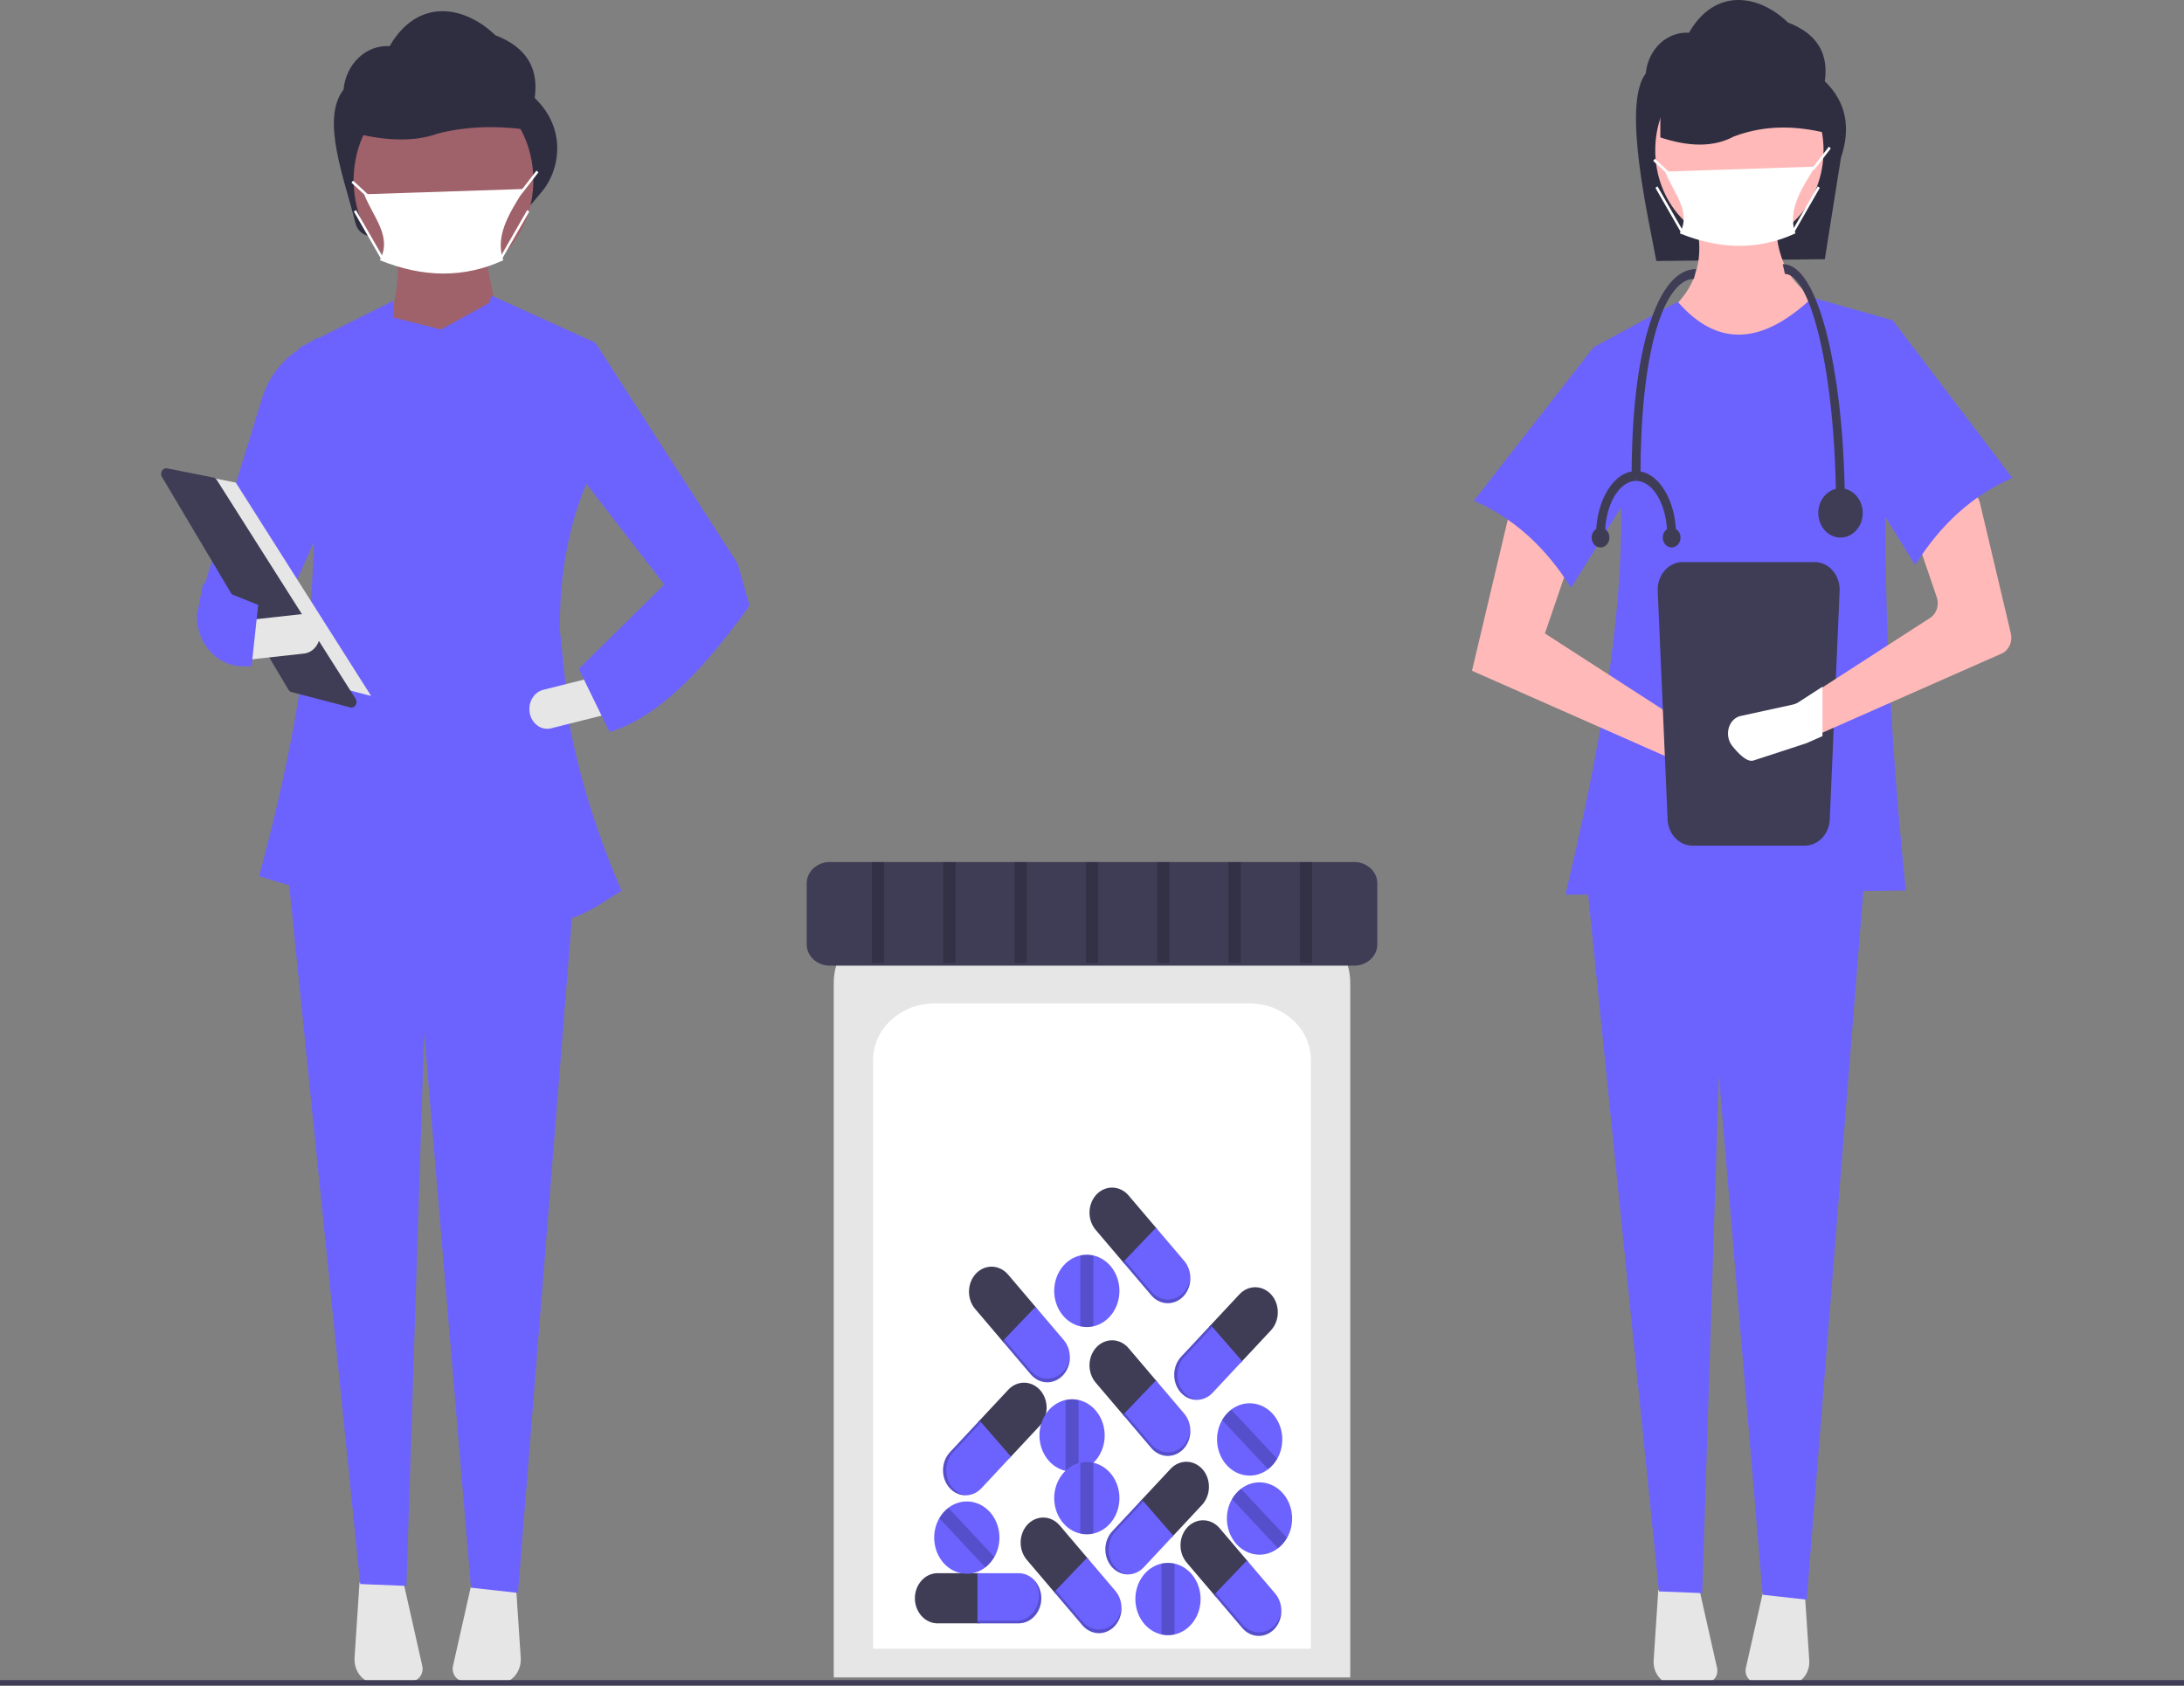 <svg width="149" height="115" viewBox="0 0 149 115" fill="none" xmlns="http://www.w3.org/2000/svg">
<rect x="0" y="0" width="149" height="115" fill="#808080" stroke="none"/>
<g clip-path="url(#clip0)">
<path d="M124.495 17.683L113.001 17.807C112.461 14.858 110.645 7.12 112.28 5.009C112.355 4.215 112.703 3.483 113.251 2.966C113.8 2.449 114.508 2.186 115.227 2.233C117.009 -0.859 119.976 -0.395 121.982 1.536C124 2.309 124.761 3.681 124.495 5.542C125.99 6.993 126.266 8.758 125.595 10.768L124.495 17.683Z" fill="#2F2E41"/>
<path d="M123.388 25.534L115.096 24.261L113.437 21.573C115.722 19.893 116.53 17.546 115.478 14.359L121.22 14.217C120.951 17.055 121.797 19.253 124.154 20.583L123.388 25.534Z" fill="#FFB9B9"/>
<path d="M113.135 108.472L112.818 113.279C112.804 113.496 112.831 113.715 112.899 113.919C112.968 114.124 113.074 114.31 113.212 114.466C113.351 114.621 113.517 114.741 113.701 114.819C113.885 114.897 114.081 114.931 114.278 114.918L116.504 114.768C116.608 114.761 116.708 114.729 116.799 114.674C116.89 114.619 116.968 114.543 117.029 114.451C117.091 114.358 117.133 114.252 117.152 114.139C117.172 114.027 117.17 113.911 117.145 113.8L115.909 108.318L113.135 108.472Z" fill="#E6E6E6"/>
<path d="M120.344 108.318L119.108 113.8C119.083 113.911 119.08 114.027 119.1 114.139C119.12 114.252 119.162 114.358 119.223 114.451C119.284 114.543 119.363 114.619 119.453 114.674C119.544 114.729 119.645 114.761 119.748 114.768L121.974 114.918C122.171 114.931 122.368 114.897 122.551 114.819C122.735 114.741 122.902 114.621 123.04 114.466C123.178 114.31 123.285 114.124 123.353 113.919C123.421 113.715 123.449 113.496 123.434 113.279L123.117 108.472L120.344 108.318Z" fill="#E6E6E6"/>
<path d="M123.261 109.139L120.256 108.805L117.265 73.349L116.134 108.691L113.182 108.574L108.206 59.627H127.216L123.261 109.139Z" fill="#6C63FF"/>
<path d="M118.668 16.622C121.839 16.622 124.409 13.772 124.409 10.256C124.409 6.74 121.839 3.89 118.668 3.89C115.497 3.89 112.927 6.74 112.927 10.256C112.927 13.772 115.497 16.622 118.668 16.622Z" fill="#FFB9B9"/>
<path d="M130.023 60.759L106.803 61.042C110.249 46.496 112.31 32.984 108.717 23.695L114.458 20.583C117.226 23.785 120.309 23.454 123.644 20.3L129.13 21.856C128.19 34.037 128.611 47.083 130.023 60.759Z" fill="#6C63FF"/>
<path d="M100.424 45.764L114.841 52.129L118.064 53.181C118.208 53.228 118.359 53.242 118.508 53.222C118.658 53.203 118.802 53.15 118.932 53.067C119.063 52.985 119.177 52.873 119.267 52.741C119.358 52.608 119.424 52.456 119.46 52.294C119.524 52.011 119.495 51.712 119.379 51.449C119.263 51.187 119.067 50.979 118.825 50.862L115.478 49.724L105.4 43.217L107.505 37.063L103.103 34.446L100.424 45.764Z" fill="#FFB9B9"/>
<path d="M100.552 34.163C103.294 35.35 105.476 37.375 107.186 40.105L112.544 31.476L108.717 23.695L100.552 34.163Z" fill="#6C63FF"/>
<path d="M125.139 9.224C122.808 8.559 120.517 8.467 118.29 9.312C116.872 10.074 115.168 10.003 113.274 9.376V3.024L123.502 3.327L125.139 9.224Z" fill="#2F2E41"/>
<path d="M114.793 38.346C114.342 38.347 113.91 38.546 113.591 38.899C113.272 39.253 113.093 39.732 113.092 40.232L113.764 55.81C113.764 56.31 113.943 56.79 114.262 57.143C114.581 57.497 115.013 57.695 115.464 57.696H123.137C123.588 57.695 124.02 57.497 124.339 57.143C124.658 56.79 124.837 56.31 124.838 55.81L125.509 40.232C125.508 39.732 125.329 39.253 125.01 38.899C124.692 38.546 124.259 38.347 123.809 38.346H114.793Z" fill="#3F3D56"/>
<path d="M136.565 44.587L123.999 50.135L123.051 50.553C123.021 50.566 122.99 50.578 122.959 50.589L119.782 51.625C119.376 51.757 118.814 51.151 118.485 50.732C118.322 50.53 118.23 50.27 118.225 50C118.22 49.729 118.303 49.465 118.458 49.257C118.502 49.2 118.551 49.149 118.603 49.102C118.725 48.996 118.869 48.926 119.022 48.898L122.195 48.205C122.309 48.181 122.418 48.135 122.519 48.071L123.999 47.115L131.682 42.155C131.896 42.017 132.058 41.8 132.141 41.542C132.224 41.283 132.221 41.001 132.133 40.745L130.667 36.456C130.577 36.194 130.576 35.904 130.665 35.641C130.754 35.378 130.925 35.16 131.149 35.027L133.578 33.584C133.717 33.501 133.871 33.454 134.028 33.447C134.186 33.44 134.343 33.473 134.487 33.542C134.632 33.612 134.76 33.718 134.862 33.85C134.965 33.983 135.038 34.14 135.078 34.309L137.187 43.217C137.252 43.49 137.225 43.781 137.11 44.033C136.995 44.285 136.802 44.482 136.565 44.587Z" fill="#FFB9B9"/>
<path d="M137.295 32.608C134.552 33.794 132.37 35.819 130.661 38.549L125.302 29.92L129.13 21.856L137.295 32.608Z" fill="#6C63FF"/>
<path d="M122.489 15.922C119.977 17.081 117.344 17.033 114.602 15.922C115.4 14.412 114.208 13.23 113.596 11.706L123.831 11.369C123.048 12.693 121.893 14.257 122.489 15.922Z" fill="white"/>
<path d="M123.723 11.621L123.604 11.489L123.772 11.303L124.774 10.006L124.902 10.127L123.895 11.429L123.723 11.621Z" fill="white"/>
<path d="M112.894 10.832L112.787 10.975L113.794 11.905L113.901 11.762L112.894 10.832Z" fill="white"/>
<path d="M124.012 12.715L122.25 15.784L122.391 15.884L124.153 12.815L124.012 12.715Z" fill="white"/>
<path d="M113.079 12.714L112.938 12.814L114.699 15.884L114.841 15.784L113.079 12.714Z" fill="white"/>
<path d="M124.334 46.852V50.222L123.276 50.69C123.243 50.704 123.209 50.717 123.173 50.729L119.628 51.886C119.174 52.033 118.547 51.356 118.18 50.889C117.998 50.664 117.895 50.374 117.89 50.072C117.884 49.77 117.976 49.475 118.15 49.242C118.199 49.18 118.253 49.122 118.311 49.07C118.448 48.952 118.609 48.873 118.779 48.842L122.321 48.069C122.448 48.041 122.57 47.991 122.683 47.919L124.334 46.852Z" fill="white"/>
<path d="M125.868 34.829H125.262C125.262 25.32 123.496 18.693 121.775 18.693L121.624 18.021C123.167 18.021 124.151 20.779 124.704 23.093C125.455 26.23 125.868 30.398 125.868 34.829Z" fill="#3F3D56"/>
<path d="M111.922 32.476H111.316C111.316 23.767 113.094 18.357 115.712 18.357L115.56 19.029C113.749 19.029 111.922 23.187 111.922 32.476Z" fill="#3F3D56"/>
<path d="M125.565 36.678C126.402 36.678 127.081 35.926 127.081 34.997C127.081 34.069 126.402 33.317 125.565 33.317C124.728 33.317 124.049 34.069 124.049 34.997C124.049 35.926 124.728 36.678 125.565 36.678Z" fill="#3F3D56"/>
<path d="M109.497 36.51H108.89C108.89 34.1 110.114 32.14 111.619 32.14V32.812C110.449 32.812 109.497 34.471 109.497 36.51Z" fill="#3F3D56"/>
<path d="M114.347 36.51H113.741C113.741 34.471 112.789 32.812 111.619 32.812V32.14C113.123 32.14 114.347 34.1 114.347 36.51Z" fill="#3F3D56"/>
<path d="M114.044 37.351C114.379 37.351 114.651 37.05 114.651 36.678C114.651 36.307 114.379 36.006 114.044 36.006C113.709 36.006 113.438 36.307 113.438 36.678C113.438 37.05 113.709 37.351 114.044 37.351Z" fill="#3F3D56"/>
<path d="M109.193 37.351C109.528 37.351 109.8 37.05 109.8 36.678C109.8 36.307 109.528 36.006 109.193 36.006C108.858 36.006 108.587 36.307 108.587 36.678C108.587 37.05 108.858 37.351 109.193 37.351Z" fill="#3F3D56"/>
<path d="M36.121 14.084L25.472 16.083C25.209 16.133 24.938 16.073 24.713 15.914C24.488 15.756 24.323 15.51 24.252 15.225C23.483 12.146 21.874 8.129 23.436 6.113C23.515 5.265 23.887 4.483 24.473 3.931C25.059 3.379 25.815 3.098 26.583 3.149C28.485 -0.153 31.654 0.342 33.795 2.405C35.951 3.229 36.763 4.694 36.479 6.682C37.41 7.586 37.898 8.604 38.001 9.721C38.05 10.343 37.979 10.969 37.792 11.558C37.605 12.147 37.308 12.684 36.919 13.136L36.121 14.084Z" fill="#2F2E41"/>
<path d="M34.465 23.38L26.21 22.841C27.019 20.782 27.342 18.8 27.019 16.918H33.17C33.156 18.363 33.805 20.861 34.465 23.38Z" fill="#9F616A"/>
<path d="M24.528 107.964L24.189 113.097C24.174 113.329 24.204 113.562 24.276 113.781C24.349 114 24.463 114.198 24.61 114.364C24.758 114.53 24.936 114.659 25.132 114.742C25.328 114.825 25.538 114.861 25.748 114.847L28.126 114.687C28.236 114.68 28.343 114.646 28.44 114.587C28.537 114.528 28.621 114.447 28.686 114.348C28.752 114.249 28.797 114.136 28.818 114.016C28.839 113.896 28.836 113.772 28.809 113.653L27.49 107.8L24.528 107.964Z" fill="#E6E6E6"/>
<path d="M32.225 107.8L30.906 113.653C30.879 113.772 30.876 113.896 30.897 114.016C30.919 114.136 30.963 114.249 31.029 114.348C31.094 114.447 31.178 114.528 31.275 114.587C31.372 114.646 31.479 114.68 31.589 114.687L33.967 114.847C34.177 114.861 34.387 114.825 34.583 114.742C34.779 114.659 34.957 114.53 35.105 114.364C35.252 114.198 35.366 114 35.439 113.781C35.511 113.562 35.541 113.329 35.526 113.097L35.187 107.964L32.225 107.8Z" fill="#E6E6E6"/>
<path d="M35.34 108.677L32.132 108.32L28.938 70.458L27.73 108.198L24.578 108.072L19.265 55.805H39.564L35.34 108.677Z" fill="#6C63FF"/>
<path d="M30.257 19.097C33.643 19.097 36.388 16.054 36.388 12.299C36.388 8.545 33.643 5.502 30.257 5.502C26.871 5.502 24.126 8.545 24.126 12.299C24.126 16.054 26.871 19.097 30.257 19.097Z" fill="#9F616A"/>
<path d="M37.166 9.052C34.678 8.572 32.232 8.506 29.854 9.115C28.339 9.665 26.52 9.614 24.497 9.161V4.577L35.419 4.795L37.166 9.052Z" fill="#2F2E41"/>
<path d="M34.337 17.754C31.655 18.991 28.843 18.94 25.916 17.754C26.767 16.142 25.494 14.879 24.841 13.252L35.77 12.892C34.934 14.305 33.701 15.976 34.337 17.754Z" fill="white"/>
<path d="M24.088 12.323L23.98 12.466L25.055 13.46L25.163 13.317L24.088 12.323Z" fill="white"/>
<path d="M35.968 14.332L34.087 17.61L34.228 17.71L36.11 14.432L35.968 14.332Z" fill="white"/>
<path d="M24.284 14.332L24.142 14.432L26.024 17.71L26.165 17.61L24.284 14.332Z" fill="white"/>
<path d="M18.602 43.303L13.907 40.072L17.911 27.071C18.357 25.729 19.213 24.603 20.329 23.887L21.677 23.021L21.794 36.136L18.602 43.303Z" fill="#6C63FF"/>
<path d="M38.892 49.617L38.198 43.021C38.161 39.54 38.695 36.174 39.969 33.072L40.616 23.38L33.494 20.149C33.472 20.31 33.453 20.471 33.433 20.632L30.095 22.482L26.839 21.662L26.857 20.508L20.382 23.739C22.523 34.777 21.356 46.239 17.674 59.779L26.204 62.365L26.274 57.823L33.877 57.221C33.955 58.695 34.018 60.142 34.054 61.557C38.344 63.309 38.491 63.279 42.4 60.772C40.843 57.144 39.611 53.368 38.892 49.617Z" fill="#6C63FF"/>
<path d="M49.843 41.687L45.472 40.072L38.482 31.048L40.616 23.38L50.329 38.457L49.843 41.687Z" fill="#6C63FF"/>
<path d="M36.146 48.674C36.217 49.022 36.41 49.324 36.683 49.514C36.955 49.705 37.284 49.768 37.598 49.689L41.308 48.758L40.772 46.132L37.062 47.063C36.748 47.142 36.475 47.356 36.303 47.658C36.131 47.96 36.075 48.325 36.146 48.674V48.674Z" fill="#E6E6E6"/>
<path d="M39.483 45.636L41.588 49.944C45.127 48.849 48.194 45.398 51.138 41.328L50.329 38.457L45.311 39.893L39.483 45.636Z" fill="#6C63FF"/>
<path d="M12.046 32.124L16.086 32.924L25.319 47.482L20.414 46.202L12.046 32.124Z" fill="#E6E6E6"/>
<path d="M11.329 31.946C11.268 31.947 11.208 31.966 11.155 32.002C11.103 32.037 11.06 32.088 11.031 32.148C11.002 32.209 10.988 32.276 10.991 32.345C10.994 32.413 11.014 32.479 11.047 32.536L19.679 47.057C19.727 47.138 19.801 47.196 19.886 47.218L23.902 48.265C23.97 48.283 24.041 48.277 24.106 48.249C24.171 48.221 24.226 48.172 24.265 48.108C24.304 48.044 24.325 47.969 24.324 47.892C24.323 47.815 24.301 47.739 24.261 47.676L14.785 32.736C14.759 32.695 14.726 32.66 14.689 32.634C14.651 32.607 14.609 32.589 14.565 32.58L11.394 31.952C11.373 31.948 11.351 31.946 11.329 31.946Z" fill="#3F3D56"/>
<path d="M16.713 42.328L16.953 45.007L20.739 44.59C21.059 44.555 21.354 44.38 21.558 44.104C21.762 43.828 21.859 43.473 21.827 43.118C21.795 42.763 21.637 42.436 21.388 42.21C21.139 41.983 20.819 41.876 20.499 41.911L16.713 42.328Z" fill="#E6E6E6"/>
<path d="M13.422 42.017C13.427 42.931 13.758 43.805 14.342 44.449C14.927 45.094 15.717 45.456 16.541 45.457H17.163L17.616 41.27L13.864 39.772L13.422 42.017Z" fill="#6C63FF"/>
<path d="M35.471 13.355L35.353 13.223L35.532 13.025L36.602 11.639L36.73 11.76L35.655 13.151L35.471 13.355Z" fill="white"/>
<path d="M149 114.628H0V115H149V114.628Z" fill="#3F3D56"/>
<path d="M56.882 114.442H92.118V67.051C92.118 64.542 89.889 62.5 87.149 62.5H61.851C59.111 62.5 56.882 64.542 56.882 67.051V114.442Z" fill="#E6E6E6"/>
<path d="M59.566 112.482H89.433V72.313C89.433 70.186 87.544 68.456 85.222 68.456H63.778C61.456 68.456 59.566 70.186 59.566 72.313V112.482Z" fill="white"/>
<path d="M56.616 58.812C55.745 58.812 55.036 59.461 55.036 60.259V64.435C55.036 65.232 55.745 65.881 56.616 65.881H92.385C93.255 65.881 93.964 65.232 93.964 64.435V60.259C93.964 59.461 93.255 58.812 92.385 58.812H56.616Z" fill="#3F3D56"/>
<path d="M63.959 107.331C63.55 107.333 63.159 107.513 62.87 107.834C62.58 108.155 62.417 108.589 62.416 109.042C62.417 109.496 62.58 109.93 62.87 110.251C63.159 110.572 63.55 110.752 63.959 110.754H66.848V107.331H63.959Z" fill="#3F3D56"/>
<path d="M69.499 107.331H66.689V110.754H69.499C69.908 110.752 70.299 110.572 70.589 110.251C70.878 109.93 71.041 109.496 71.042 109.042C71.041 108.589 70.878 108.155 70.589 107.834C70.299 107.513 69.908 107.333 69.499 107.331Z" fill="#6C63FF"/>
<path opacity="0.2" d="M70.506 107.75C70.749 108.06 70.883 108.456 70.884 108.867C70.882 109.32 70.719 109.755 70.43 110.075C70.141 110.396 69.749 110.577 69.341 110.578H66.689V110.754H69.499C69.908 110.752 70.299 110.571 70.589 110.251C70.878 109.93 71.041 109.496 71.042 109.042C71.042 108.797 70.993 108.555 70.901 108.332C70.808 108.109 70.674 107.91 70.506 107.75Z" fill="black"/>
<path d="M76.994 81.558C76.712 81.229 76.325 81.037 75.916 81.024C75.507 81.01 75.111 81.177 74.812 81.487C74.516 81.799 74.342 82.228 74.33 82.682C74.318 83.135 74.468 83.575 74.748 83.906L76.729 86.236L78.975 83.889L76.994 81.558Z" fill="#3F3D56"/>
<path d="M80.793 86.028L78.866 83.761L76.621 86.109L78.548 88.375C78.829 88.704 79.216 88.896 79.625 88.91C80.034 88.923 80.431 88.757 80.729 88.447C81.026 88.135 81.199 87.705 81.211 87.252C81.223 86.799 81.073 86.359 80.793 86.028Z" fill="#6C63FF"/>
<path opacity="0.2" d="M81.209 87.128C81.173 87.536 81.005 87.917 80.736 88.198C80.437 88.509 80.04 88.675 79.632 88.662C79.223 88.648 78.835 88.456 78.554 88.127L76.736 85.988L76.621 86.109L78.548 88.375C78.829 88.704 79.216 88.896 79.625 88.91C80.034 88.923 80.431 88.757 80.729 88.447C80.89 88.278 81.016 88.073 81.099 87.845C81.182 87.618 81.219 87.373 81.209 87.128Z" fill="black"/>
<path d="M68.772 86.954C68.49 86.625 68.103 86.433 67.694 86.419C67.286 86.406 66.889 86.572 66.59 86.882C66.294 87.194 66.12 87.624 66.108 88.077C66.096 88.53 66.246 88.97 66.526 89.301L68.507 91.632L70.753 89.284L68.772 86.954Z" fill="#3F3D56"/>
<path d="M72.572 91.423L70.644 89.157L68.399 91.504L70.326 93.771C70.607 94.1 70.994 94.292 71.403 94.305C71.812 94.319 72.209 94.152 72.507 93.842C72.804 93.53 72.977 93.101 72.989 92.647C73.001 92.194 72.851 91.754 72.572 91.423Z" fill="#6C63FF"/>
<path opacity="0.2" d="M72.987 92.523C72.951 92.932 72.783 93.312 72.514 93.594C72.215 93.904 71.819 94.071 71.41 94.057C71.001 94.044 70.614 93.852 70.332 93.523L68.514 91.384L68.399 91.504L70.326 93.771C70.607 94.1 70.994 94.292 71.403 94.305C71.812 94.319 72.209 94.152 72.507 93.842C72.668 93.674 72.794 93.468 72.877 93.241C72.96 93.013 72.997 92.768 72.987 92.523Z" fill="black"/>
<path d="M76.994 91.977C76.712 91.648 76.325 91.456 75.916 91.443C75.507 91.429 75.111 91.596 74.812 91.906C74.516 92.218 74.342 92.647 74.33 93.1C74.318 93.554 74.468 93.994 74.748 94.325L76.729 96.655L78.975 94.308L76.994 91.977Z" fill="#3F3D56"/>
<path d="M80.793 96.447L78.866 94.18L76.621 96.528L78.548 98.794C78.829 99.123 79.216 99.315 79.625 99.329C80.034 99.342 80.431 99.176 80.729 98.866C81.026 98.554 81.199 98.124 81.211 97.671C81.223 97.218 81.073 96.778 80.793 96.447Z" fill="#6C63FF"/>
<path opacity="0.2" d="M81.209 97.547C81.173 97.955 81.005 98.335 80.736 98.617C80.437 98.927 80.04 99.094 79.632 99.081C79.223 99.067 78.835 98.875 78.554 98.546L76.736 96.407L76.621 96.527L78.548 98.794C78.829 99.123 79.216 99.315 79.625 99.329C80.034 99.342 80.431 99.175 80.729 98.865C80.89 98.697 81.016 98.492 81.099 98.264C81.182 98.037 81.219 97.792 81.209 97.547Z" fill="black"/>
<path d="M82.009 102.669C82.303 102.353 82.471 101.921 82.478 101.468C82.486 101.015 82.331 100.577 82.047 100.25C81.762 99.924 81.373 99.737 80.964 99.73C80.555 99.722 80.16 99.894 79.865 100.208L77.788 102.433L79.932 104.894L82.009 102.669Z" fill="#3F3D56"/>
<path d="M78.025 106.936L80.046 104.772L77.902 102.311L75.881 104.475C75.588 104.791 75.419 105.223 75.412 105.676C75.405 106.129 75.56 106.567 75.843 106.894C76.128 107.219 76.517 107.406 76.926 107.414C77.335 107.422 77.73 107.25 78.025 106.936Z" fill="#6C63FF"/>
<path opacity="0.2" d="M77.038 107.411C76.669 107.375 76.324 107.194 76.067 106.899C75.784 106.572 75.629 106.134 75.636 105.68C75.643 105.227 75.811 104.795 76.105 104.479L78.011 102.437L77.902 102.311L75.881 104.475C75.588 104.791 75.419 105.223 75.412 105.676C75.405 106.129 75.56 106.567 75.843 106.894C75.997 107.071 76.184 107.208 76.39 107.297C76.596 107.386 76.817 107.425 77.038 107.411Z" fill="black"/>
<path d="M70.935 97.274C71.228 96.958 71.397 96.526 71.404 96.073C71.411 95.619 71.256 95.181 70.973 94.854C70.688 94.529 70.299 94.342 69.89 94.334C69.481 94.326 69.086 94.498 68.791 94.812L66.713 97.037L68.858 99.499L70.935 97.274Z" fill="#3F3D56"/>
<path d="M66.951 101.541L68.971 99.377L66.827 96.915L64.807 99.079C64.513 99.395 64.345 99.827 64.338 100.28C64.331 100.734 64.486 101.172 64.769 101.499C65.054 101.824 65.443 102.011 65.852 102.019C66.261 102.027 66.656 101.855 66.951 101.541Z" fill="#6C63FF"/>
<path opacity="0.2" d="M65.964 102.015C65.595 101.98 65.25 101.798 64.993 101.503C64.709 101.176 64.554 100.738 64.561 100.285C64.569 99.831 64.737 99.4 65.03 99.084L66.937 97.041L66.827 96.915L64.807 99.079C64.513 99.395 64.345 99.827 64.338 100.28C64.331 100.734 64.486 101.172 64.769 101.499C64.923 101.675 65.109 101.812 65.316 101.901C65.522 101.991 65.743 102.029 65.964 102.015Z" fill="black"/>
<path d="M86.708 90.762C87.001 90.446 87.169 90.014 87.177 89.561C87.184 89.107 87.029 88.669 86.746 88.342C86.461 88.017 86.071 87.83 85.662 87.822C85.254 87.814 84.859 87.986 84.564 88.3L82.486 90.525L84.63 92.987L86.708 90.762Z" fill="#3F3D56"/>
<path d="M82.723 95.029L84.744 92.865L82.6 90.403L80.579 92.567C80.286 92.883 80.117 93.315 80.11 93.769C80.103 94.222 80.258 94.66 80.541 94.987C80.826 95.312 81.216 95.499 81.624 95.507C82.033 95.515 82.428 95.343 82.723 95.029Z" fill="#6C63FF"/>
<path opacity="0.2" d="M81.736 95.503C81.368 95.468 81.022 95.286 80.765 94.991C80.482 94.664 80.327 94.226 80.334 93.773C80.341 93.32 80.51 92.888 80.803 92.572L82.71 90.53L82.6 90.403L80.579 92.567C80.286 92.883 80.117 93.315 80.11 93.769C80.103 94.222 80.258 94.66 80.541 94.987C80.695 95.163 80.882 95.3 81.088 95.39C81.294 95.479 81.515 95.517 81.736 95.503Z" fill="black"/>
<path d="M83.202 104.257C82.921 103.928 82.533 103.736 82.125 103.722C81.716 103.709 81.319 103.875 81.021 104.185C80.724 104.497 80.551 104.927 80.538 105.38C80.526 105.833 80.677 106.273 80.956 106.604L82.938 108.935L85.183 106.587L83.202 104.257Z" fill="#3F3D56"/>
<path d="M87.002 108.726L85.075 106.46L82.829 108.807L84.756 111.074C85.037 111.403 85.425 111.595 85.833 111.608C86.242 111.622 86.639 111.455 86.937 111.145C87.234 110.833 87.407 110.404 87.419 109.95C87.431 109.497 87.281 109.057 87.002 108.726Z" fill="#6C63FF"/>
<path opacity="0.2" d="M87.417 109.826C87.381 110.235 87.213 110.615 86.944 110.897C86.645 111.207 86.249 111.373 85.84 111.36C85.431 111.347 85.044 111.155 84.763 110.825L82.944 108.687L82.829 108.807L84.756 111.074C85.037 111.403 85.425 111.595 85.833 111.608C86.242 111.622 86.639 111.455 86.937 111.145C87.098 110.976 87.224 110.771 87.307 110.544C87.39 110.316 87.427 110.071 87.417 109.826Z" fill="black"/>
<path d="M72.295 104.071C72.014 103.742 71.627 103.549 71.218 103.536C70.809 103.523 70.412 103.689 70.114 103.999C69.817 104.311 69.644 104.741 69.632 105.194C69.62 105.647 69.77 106.087 70.05 106.418L72.031 108.748L74.277 106.401L72.295 104.071Z" fill="#3F3D56"/>
<path d="M76.095 108.54L74.168 106.273L71.922 108.621L73.849 110.888C74.131 111.217 74.518 111.409 74.927 111.422C75.335 111.435 75.732 111.269 76.031 110.959C76.327 110.647 76.501 110.217 76.513 109.764C76.525 109.311 76.375 108.871 76.095 108.54Z" fill="#6C63FF"/>
<path opacity="0.2" d="M76.511 109.64C76.475 110.049 76.306 110.429 76.037 110.711C75.739 111.021 75.342 111.187 74.933 111.174C74.525 111.161 74.137 110.968 73.856 110.639L72.037 108.5L71.922 108.621L73.849 110.888C74.131 111.217 74.518 111.409 74.927 111.422C75.335 111.435 75.732 111.269 76.031 110.959C76.192 110.79 76.318 110.585 76.4 110.358C76.483 110.13 76.521 109.885 76.511 109.64Z" fill="black"/>
<path d="M75.365 97.932C75.366 98.501 75.188 99.052 74.864 99.493C74.54 99.934 74.088 100.237 73.585 100.35C73.291 100.416 72.989 100.416 72.695 100.35C72.192 100.237 71.74 99.934 71.416 99.493C71.092 99.052 70.915 98.501 70.915 97.932C70.915 97.363 71.092 96.812 71.416 96.371C71.74 95.931 72.192 95.628 72.695 95.514C72.989 95.448 73.291 95.448 73.585 95.514C74.088 95.628 74.54 95.93 74.864 96.371C75.188 96.812 75.366 97.363 75.365 97.932Z" fill="#6C63FF"/>
<path opacity="0.2" d="M73.585 95.514V100.35C73.291 100.416 72.989 100.416 72.695 100.35V95.514C72.989 95.448 73.291 95.448 73.585 95.514Z" fill="black"/>
<path d="M76.372 88.071C76.372 88.64 76.195 89.192 75.871 89.632C75.546 90.073 75.094 90.376 74.592 90.49C74.298 90.555 73.995 90.555 73.702 90.49C73.199 90.376 72.747 90.073 72.423 89.632C72.099 89.192 71.921 88.64 71.921 88.071C71.921 87.502 72.099 86.951 72.423 86.51C72.747 86.07 73.199 85.767 73.702 85.653C73.995 85.587 74.298 85.587 74.592 85.653C75.094 85.767 75.546 86.07 75.871 86.51C76.195 86.951 76.372 87.502 76.372 88.071Z" fill="#6C63FF"/>
<path opacity="0.2" d="M74.592 85.653V90.49C74.298 90.555 73.995 90.555 73.702 90.49V85.653C73.995 85.587 74.298 85.587 74.592 85.653Z" fill="black"/>
<path d="M76.372 102.211C76.372 102.78 76.195 103.332 75.871 103.772C75.546 104.213 75.094 104.516 74.592 104.63C74.298 104.695 73.995 104.695 73.702 104.63C73.199 104.516 72.747 104.213 72.423 103.772C72.099 103.332 71.921 102.78 71.921 102.211C71.921 101.643 72.099 101.091 72.423 100.65C72.747 100.21 73.199 99.907 73.702 99.793C73.995 99.727 74.298 99.727 74.592 99.793C75.094 99.907 75.546 100.21 75.871 100.65C76.195 101.091 76.372 101.642 76.372 102.211Z" fill="#6C63FF"/>
<path opacity="0.2" d="M74.592 99.793V104.63C74.298 104.695 73.995 104.695 73.702 104.63V99.793C73.995 99.727 74.298 99.727 74.592 99.793Z" fill="black"/>
<path d="M81.909 109.095C81.909 109.664 81.732 110.216 81.408 110.656C81.083 111.097 80.632 111.4 80.129 111.514C79.835 111.579 79.533 111.579 79.239 111.514C78.736 111.4 78.284 111.097 77.96 110.656C77.636 110.215 77.459 109.664 77.459 109.095C77.459 108.526 77.636 107.975 77.96 107.534C78.284 107.094 78.736 106.791 79.239 106.677C79.533 106.611 79.835 106.611 80.129 106.677C80.632 106.791 81.083 107.094 81.408 107.534C81.732 107.975 81.909 108.526 81.909 109.095Z" fill="#6C63FF"/>
<path opacity="0.2" d="M80.129 106.677V111.514C79.835 111.579 79.533 111.579 79.239 111.514V106.677C79.533 106.611 79.835 106.611 80.129 106.677Z" fill="black"/>
<path d="M86.801 96.43C87.17 96.824 87.405 97.349 87.466 97.913C87.527 98.478 87.41 99.049 87.136 99.529C86.974 99.809 86.764 100.051 86.518 100.24C86.095 100.562 85.585 100.713 85.074 100.666C84.562 100.619 84.081 100.378 83.712 99.983C83.343 99.588 83.108 99.064 83.047 98.499C82.986 97.935 83.102 97.364 83.377 96.883C83.538 96.603 83.748 96.362 83.995 96.173C84.418 95.85 84.928 95.7 85.439 95.747C85.951 95.793 86.431 96.035 86.801 96.43Z" fill="#6C63FF"/>
<path opacity="0.2" d="M83.995 96.173L87.136 99.529C86.974 99.809 86.764 100.051 86.518 100.24L83.377 96.883C83.538 96.603 83.748 96.362 83.995 96.173Z" fill="black"/>
<path d="M87.472 101.825C87.841 102.22 88.077 102.744 88.138 103.309C88.199 103.874 88.082 104.444 87.807 104.925C87.646 105.205 87.436 105.447 87.189 105.635C86.766 105.958 86.256 106.108 85.745 106.061C85.234 106.015 84.752 105.773 84.383 105.379C84.014 104.984 83.779 104.46 83.718 103.895C83.657 103.33 83.773 102.759 84.048 102.279C84.21 101.999 84.42 101.757 84.666 101.568C85.089 101.246 85.599 101.095 86.11 101.142C86.622 101.189 87.103 101.43 87.472 101.825Z" fill="#6C63FF"/>
<path opacity="0.2" d="M84.666 101.568L87.807 104.925C87.646 105.205 87.436 105.447 87.189 105.635L84.048 102.279C84.21 101.999 84.42 101.757 84.666 101.568Z" fill="black"/>
<path d="M67.505 103.128C67.874 103.522 68.109 104.046 68.17 104.611C68.231 105.176 68.114 105.747 67.839 106.227C67.678 106.507 67.468 106.749 67.222 106.938C66.799 107.26 66.289 107.41 65.777 107.364C65.266 107.317 64.785 107.076 64.416 106.681C64.046 106.286 63.811 105.762 63.75 105.197C63.689 104.632 63.806 104.062 64.081 103.581C64.242 103.301 64.452 103.06 64.699 102.871C65.121 102.548 65.632 102.398 66.143 102.445C66.654 102.491 67.135 102.733 67.505 103.128Z" fill="#6C63FF"/>
<path opacity="0.2" d="M64.699 102.871L67.839 106.227C67.678 106.507 67.468 106.749 67.222 106.938L64.081 103.581C64.242 103.301 64.452 103.06 64.699 102.871Z" fill="black"/>
<path opacity="0.2" d="M60.322 58.812H59.483V65.696H60.322V58.812Z" fill="black"/>
<path opacity="0.2" d="M65.188 58.812H64.349V65.696H65.188V58.812Z" fill="black"/>
<path opacity="0.2" d="M70.053 58.812H69.215V65.696H70.053V58.812Z" fill="black"/>
<path opacity="0.2" d="M74.919 58.812H74.081V65.696H74.919V58.812Z" fill="black"/>
<path opacity="0.2" d="M79.785 58.812H78.947V65.696H79.785V58.812Z" fill="black"/>
<path opacity="0.2" d="M84.651 58.812H83.812V65.696H84.651V58.812Z" fill="black"/>
<path opacity="0.2" d="M89.517 58.812H88.678V65.696H89.517V58.812Z" fill="black"/>
</g>
<defs>
<clipPath id="clip0">
<rect width="149" height="115" fill="white"/>
</clipPath>
</defs>
</svg>
